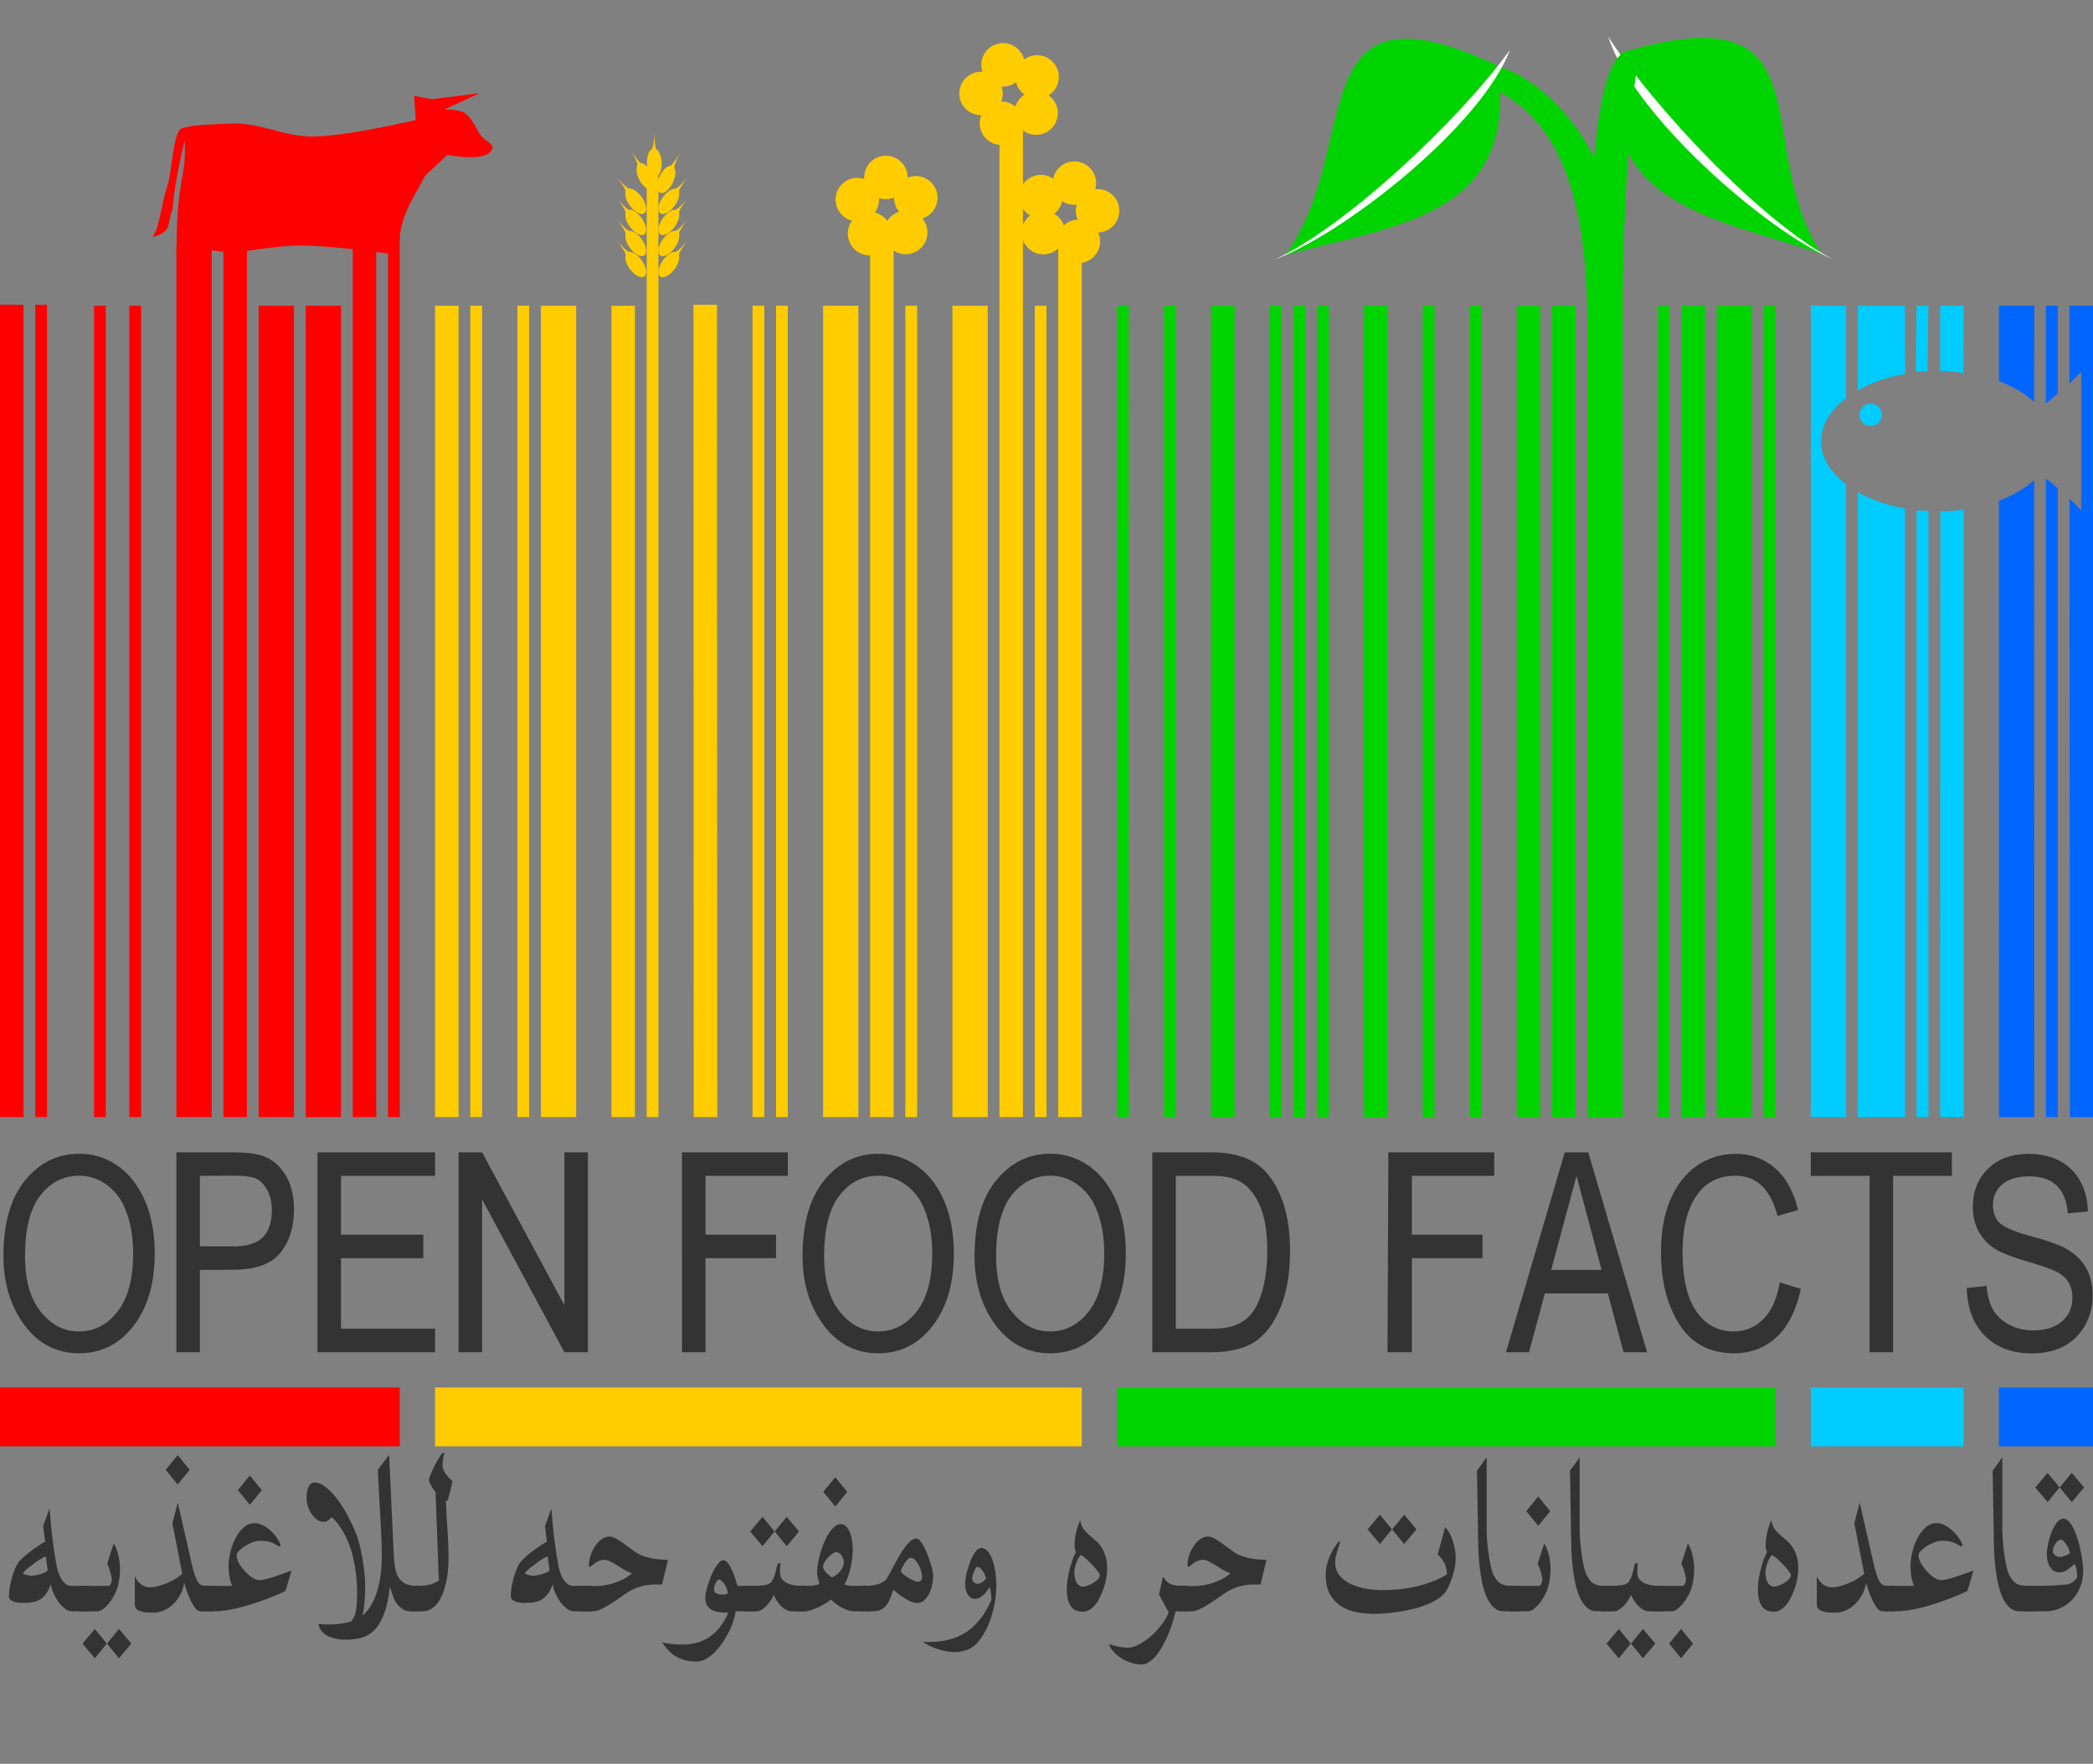 <svg xmlns="http://www.w3.org/2000/svg" width="178" height="150"><rect width="100%" height="100%" fill="#808080" stroke="none"/><path d="M170 26v6.411c1.196.444 2.205 1.06 2.991 1.761l.026-8.172zm4 0v8.312l1-.839V26zm2 0v6.607l1-.979v11.77l-1-1.007.038 52.609H178V26zm-2 14.686V95h1V41.525zm-1 .14c-.786.702-1.796 1.313-3 1.76L170.008 95h3z" fill="#06f"/><path d="M154 26v69h3V41.19c-1.324-1.016-2.125-2.272-2.125-3.663 0-1.39.801-2.675 2.125-3.69V26zm4 0v7.194c1.126-.643 2.496-1.129 4.026-1.398L162 26zm5 0l-.08 5.628c.33-.036.666-.04 1.006-.056L164 26h-1zm2 0v5.544c.683.009 1.343.081 1.985.168L167 26zm-7 15.86V95h4V43.23c-1.587-.269-2.875-.728-4-1.37zm9 1.482c-.64.087-1.303.131-1.985.14L165 95h2zm-4 .056V95h1l.006-51.546c-.34-.017-.677-.02-1.006-.056z" fill="#0cf"/><path d="M150 26.012V95h1V26.012zm-4 0V95h3V26.012zm-3 0V95h2V26.012zm-2 0V95h1V26.012zM135 24v71h3V26zm-3 2v69h2V26zm-3 0v69h2V26zm-4 0v69h1V26zm-4 0v69h1V26zm-5 0v69h2V26zm-4 0v69h1V26zm-2 0v69h1V26zm-2 0v69h1V26zm-5 0v69h2V26zm-4 0v69h1V26zm-4.017.012L95 95h1l-.017-68.988z" fill="#00d400"/><path d="M90 21v74h2V21zm-2 5v69h1V26zm-3-16v85h2V10zm-4 16v69h3V26zm-4 0v69h1V26zm-3-6v75h2V20zm-4 6v69h3V26zm-4 0v69h1V26zm-2 0v69h1V26zm-5.026-.083L59 95h2l-.027-69.083zM55 15v80h1V15zm-3 11v69h2V26zm-6 0v69h3V26zm-2 0v69h1V26zm-4 0v69h1V26zm-3 0v69h2V26z" fill="#fc0"/><path d="M33 20v75h1V20zm-3-1v76h2V19zm-4 7v69h3V26zm-4 0v69h3V26zm-3-6v75h2V20zm-4 1v74h3V21zm-4 5v69h1V26zm-3 0v69h1V26zm-5.001-.083V95h1V25.917zm-2.999 0V95h2V25.917z" fill="red"/><path d="M12.96 20.168c.63-.816.72-2.676 1.282-4.359.405-1.213.463-4.597 1.208-4.882.969-.371 3.17-.358 4.224-.417 2.3-.128 4.52 1.099 6.823 1.101 2.99.004 8.861-1.41 8.861-1.41l-.14-2.04 1.505.279 4.077-.517-3.008 1.386s1.202-.02 1.688.277c.705.432.96 1.347 1.469 2 .292.373 1.082.654.908 1.095-.47 1.19-3.809.486-3.809.486L36.13 14.97c-.833 1.78-2.262 3.262-2.254 6.722 0 0-6.007-.923-8.991-.796-1.764.074-4.97.618-4.97.618-1.608-.137-3.296-.53-4.904-.25.01-6.235.866-6.128.698-9.294-.439 1.68-.97 4.516-1.026 5.772-.535 1.526-.012 1.9-1.723 2.426z" fill="red"/><g transform="rotate(-37.635 30.68 -53.687) scale(.019)" fill="#fc0"><ellipse ry="32.857" rx="65.714" cy="762.362" cx="567.143" transform="rotate(-54.359 554.927 858.045)"/><path d="M494.286 741.648s14.409-2.316 20.714-5.714c22.088-11.904 53.571-52.858 53.571-52.858s-33.141 43.14-40 65c-2.071 6.604-1.428 20.715-1.428 20.715z"/></g><g fill="#fc0"><g transform="translate(47.682 5.652) scale(.019)"><ellipse ry="32.857" rx="65.714" cy="762.362" cx="567.143" transform="rotate(-54.359 554.927 858.045)"/><path d="M494.286 741.648s14.409-2.316 20.714-5.714c22.088-11.904 53.571-52.858 53.571-52.858s-33.141 43.14-40 65c-2.071 6.604-1.428 20.715-1.428 20.715z"/></g><g transform="translate(47.682 7.444) scale(.019)"><ellipse ry="32.857" rx="65.714" cy="762.362" cx="567.143" transform="rotate(-54.359 554.927 858.045)"/><path d="M494.286 741.648s14.409-2.316 20.714-5.714c22.088-11.904 53.571-52.858 53.571-52.858s-33.141 43.14-40 65c-2.071 6.604-1.428 20.715-1.428 20.715z"/></g><g transform="translate(47.682 3.86) scale(.019)"><ellipse ry="32.857" rx="65.714" cy="762.362" cx="567.143" transform="rotate(-54.359 554.927 858.045)"/><path d="M494.286 741.648s14.409-2.316 20.714-5.714c22.088-11.904 53.571-52.858 53.571-52.858s-33.141 43.14-40 65c-2.071 6.604-1.428 20.715-1.428 20.715z"/></g><g transform="translate(47.682 2.068) scale(.019)"><ellipse ry="32.857" rx="65.714" cy="762.362" cx="567.143" transform="rotate(-54.359 554.927 858.045)"/><path d="M494.286 741.648s14.409-2.316 20.714-5.714c22.088-11.904 53.571-52.858 53.571-52.858s-33.141 43.14-40 65c-2.071 6.604-1.428 20.715-1.428 20.715z"/></g><g transform="rotate(-10.644 34.013 -239.594) scale(.019)"><ellipse ry="32.857" rx="65.714" cy="762.362" cx="567.143" transform="rotate(-54.359 554.927 858.045)"/><path d="M494.286 741.648s14.409-2.316 20.714-5.714c22.088-11.904 53.571-52.858 53.571-52.858s-33.141 43.14-40 65c-2.071 6.604-1.428 20.715-1.428 20.715z"/></g><g transform="matrix(-.019 0 0 .019 63.268 5.652)"><ellipse ry="32.857" rx="65.714" cy="762.362" cx="567.143" transform="rotate(-54.359 554.927 858.045)"/><path d="M494.286 741.648s14.409-2.316 20.714-5.714c22.088-11.904 53.571-52.858 53.571-52.858s-33.141 43.14-40 65c-2.071 6.604-1.428 20.715-1.428 20.715z"/></g><g transform="matrix(-.019 0 0 .019 63.268 7.444)"><ellipse ry="32.857" rx="65.714" cy="762.362" cx="567.143" transform="rotate(-54.359 554.927 858.045)"/><path d="M494.286 741.648s14.409-2.316 20.714-5.714c22.088-11.904 53.571-52.858 53.571-52.858s-33.141 43.14-40 65c-2.071 6.604-1.428 20.715-1.428 20.715z"/></g><g transform="matrix(-.019 0 0 .019 63.268 3.86)"><ellipse ry="32.857" rx="65.714" cy="762.362" cx="567.143" transform="rotate(-54.359 554.927 858.045)"/><path d="M494.286 741.648s14.409-2.316 20.714-5.714c22.088-11.904 53.571-52.858 53.571-52.858s-33.141 43.14-40 65c-2.071 6.604-1.428 20.715-1.428 20.715z"/></g><g transform="matrix(-.019 0 0 .019 63.268 2.068)"><ellipse ry="32.857" rx="65.714" cy="762.362" cx="567.143" transform="rotate(-54.359 554.927 858.045)"/><path d="M494.286 741.648s14.409-2.316 20.714-5.714c22.088-11.904 53.571-52.858 53.571-52.858s-33.141 43.14-40 65c-2.071 6.604-1.428 20.715-1.428 20.715z"/></g><g transform="matrix(-.018 -.003 -.003 .018 65.983 2.178)"><ellipse ry="32.857" rx="65.714" cy="762.362" cx="567.143" transform="rotate(-54.359 554.927 858.045)"/><path d="M494.286 741.648s14.409-2.316 20.714-5.714c22.088-11.904 53.571-52.858 53.571-52.858s-33.141 43.14-40 65c-2.071 6.604-1.428 20.715-1.428 20.715z"/></g></g><g transform="rotate(-48.948 -310.85 675.412) scale(.739)" fill="#fc0"><circle r="2.5" cy="732.362" cx="608" transform="translate(1.5 9.75)"/><circle r="2.5" cy="732.362" cx="608" transform="rotate(-72 612.96 733.705)"/><circle r="2.5" cy="732.362" cx="608" transform="rotate(-144 607.834 734.494)"/><circle r="2.5" cy="732.362" cx="608" transform="rotate(144 604.666 734.98)"/><circle r="2.5" cy="732.362" cx="608" transform="rotate(72 599.54 735.77)"/></g><g transform="matrix(-.649 -.354 .354 -.649 218.165 702.908)" fill="#fc0"><circle r="2.5" cy="732.362" cx="608" transform="translate(1.5 9.75)"/><circle r="2.5" cy="732.362" cx="608" transform="rotate(-72 612.96 733.705)"/><circle r="2.5" cy="732.362" cx="608" transform="rotate(-144 607.834 734.494)"/><circle r="2.5" cy="732.362" cx="608" transform="rotate(144 604.666 734.98)"/><circle r="2.5" cy="732.362" cx="608" transform="rotate(72 599.54 735.77)"/></g><g transform="matrix(.315 -.669 .669 .315 -610.582 190.809)" fill="#fc0"><circle r="2.5" cy="732.362" cx="608" transform="translate(1.5 9.75)"/><circle r="2.5" cy="732.362" cx="608" transform="rotate(-72 612.96 733.705)"/><circle r="2.5" cy="732.362" cx="608" transform="rotate(-144 607.834 734.494)"/><circle r="2.5" cy="732.362" cx="608" transform="rotate(144 604.666 734.98)"/><circle r="2.5" cy="732.362" cx="608" transform="rotate(72 599.54 735.77)"/></g><path d="M122.447 6.337c9.189.95 12.63 8.43 12.553 21.663l2.964-1.399c0-1.462-.026-1.249-.026-2.71 0-10.868-6.404-17.276-10.911-18.344z" fill="#00d400"/><path d="M109.295 21.713c8.936-2.556 20.004-3.048 18.061-16.131-17.114-8.055-11.346 7.067-18.06 16.13z" fill="#00d400"/><path d="M128.43 4.225c-4.446 6.14-14.13 15.176-20.084 17.87 5.978-2.223 17.58-11.33 20.084-17.87z" fill="#fff"/><path d="M154.928 21.605c-8.784-3.034-19.81-4.123-17.165-17.082 18.215-5.51 10.95 7.669 17.165 17.082z" fill="#00d400"/><path d="M136.764 3.11c4.109 6.371 13.292 15.916 19.091 18.927-5.848-2.542-16.943-12.26-19.09-18.927z" fill="#fff"/><path d="M137.878 4.604C135.885 6.169 135.077 14.768 135 28l2.964-1.399c0-1.462.036 1.86.036.399 0-10.867.859-19.322 1.215-21.118z" fill="#00d400"/><circle r=".949" cy="35.276" cx="159.092" fill="#0cf"/><path d="M170 118v5h8v-5h-8z" fill="#06f"/><path d="M154 118v5h13v-5h-13z" fill="#0cf"/><path d="M95 118v5h56v-5H95z" fill="#00d400"/><path d="M37 118v5h55v-5H37z" fill="#fc0"/><path d="M0 118v5h34v-5H0z" fill="red"/><g style="line-height:125%;-inkscape-font-specification:'Arial Narrow'" font-weight="400" font-size="22.903" font-family="Arial Narrow" letter-spacing="0" word-spacing="0" fill="#333"><path d="M.295 106.822c0-2.796.615-4.945 1.846-6.447 1.23-1.502 2.762-2.253 4.596-2.253 1.185 0 2.266.335 3.243 1.006.976.671 1.75 1.646 2.32 2.924.57 1.279.856 2.802.856 4.569 0 2.43-.552 4.41-1.655 5.938-1.216 1.685-2.807 2.527-4.775 2.527-1.984 0-3.579-.865-4.787-2.594-1.096-1.566-1.644-3.456-1.644-5.67zm1.834.033c0 2.02.446 3.588 1.337 4.703.89 1.114 1.973 1.672 3.248 1.672 1.305 0 2.4-.563 3.283-1.689.883-1.126 1.325-2.78 1.325-4.965 0-1.41-.228-2.67-.682-3.78-.35-.85-.878-1.53-1.583-2.04a3.842 3.842 0 0 0-2.31-.767c-1.341 0-2.446.56-3.315 1.678-.868 1.118-1.303 2.847-1.303 5.188zM15 115V98h4.675c1.224 0 2.127.107 2.708.321.796.291 1.431.83 1.905 1.619.475.788.712 1.755.712 2.903 0 1.515-.386 2.75-1.16 3.707-.772.956-2.107 1.424-4.004 1.435L17 108v7zm2-9h2.87c1.125-.001 1.947-.255 2.467-.764s.78-1.276.78-2.301c0-.666-.127-1.236-.384-1.71-.256-.474-.566-.8-.93-.976-.363-.176-1.019-.264-1.967-.264L17 100zm10 9V98h10v2h-8v5h7v2h-7v6h8v2zm12 0V98h2l7 13V98h2v17h-2l-7-13v13zm19 0V98h9v2h-7v5h6v2h-6v8zm10.256-8.178c0-2.796.615-4.945 1.845-6.447 1.23-1.502 2.762-2.253 4.596-2.253 1.186 0 2.267.335 3.243 1.006.977.671 1.75 1.646 2.32 2.924.571 1.279.856 2.802.856 4.569 0 2.43-.551 4.41-1.655 5.938-1.215 1.685-2.807 2.527-4.775 2.527-1.983 0-3.578-.865-4.786-2.594-1.096-1.566-1.644-3.456-1.644-5.67zm1.834.033c0 2.02.445 3.588 1.336 4.703.891 1.114 1.974 1.672 3.249 1.672 1.305 0 2.399-.563 3.282-1.689.884-1.126 1.325-2.78 1.325-4.965 0-1.41-.227-2.67-.682-3.78-.35-.85-.878-1.53-1.582-2.04-.705-.512-1.474-.767-2.31-.767-1.341 0-2.447.56-3.315 1.677-.869 1.119-1.303 2.848-1.303 5.19zm12.793-.033c0-2.796.615-4.945 1.846-6.447 1.23-1.502 2.762-2.253 4.596-2.253 1.185 0 2.266.335 3.243 1.006.976.671 1.75 1.646 2.32 2.924.57 1.279.856 2.802.856 4.569 0 2.43-.552 4.41-1.655 5.938-1.216 1.685-2.807 2.527-4.775 2.527-1.984 0-3.579-.865-4.787-2.594-1.096-1.566-1.644-3.456-1.644-5.67zm1.834.033c0 2.02.446 3.588 1.337 4.703.89 1.114 1.973 1.672 3.248 1.672 1.305 0 2.4-.563 3.283-1.689.883-1.126 1.325-2.78 1.325-4.965 0-1.41-.228-2.67-.682-3.78-.35-.85-.878-1.53-1.583-2.04a3.842 3.842 0 0 0-2.31-.767c-1.341 0-2.446.56-3.315 1.677-.868 1.119-1.303 2.848-1.303 5.19zM98 115V98h5c1.213 0 2.005.174 2.635.383.827.27 1.543.72 2.15 1.437.606.718 1.079 1.623 1.417 2.715.339 1.093.508 2.388.508 3.885 0 1.922-.287 3.553-.862 4.892-.575 1.34-1.313 2.289-2.215 2.849-.902.56-2.176.839-3.633.839zm2-2h3c1.22 0 2.017-.198 2.647-.588.63-.39 1.114-1.017 1.453-1.881.448-1.15.673-2.528.673-4.134 0-1.721-.238-3.074-.715-4.058-.476-.985-1.088-1.643-1.836-1.975-.504-.224-1.127-.364-2.222-.364h-3zm18 2l.076-17h9v2h-7v5h6v2h-6v8zm10.076 0l5-17h2l5 17h-2l-4-15-4.04 15zm23.285-5.942l1.79.548c-.396 1.842-1.087 3.216-2.075 4.121-.988.906-2.19 1.36-3.606 1.36-1.245 0-2.31-.305-3.193-.912-.884-.608-1.607-1.583-2.17-2.925-.562-1.342-.844-2.926-.844-4.752 0-1.805.282-3.331.844-4.58.563-1.249 1.326-2.192 2.287-2.83a5.703 5.703 0 0 1 3.221-.955c1.297 0 2.412.404 3.344 1.213.932.809 1.584 1.996 1.957 3.562l-1.745.503c-.596-2.281-1.793-3.422-3.59-3.422-.894 0-1.67.23-2.326.688-.656.458-1.18 1.172-1.57 2.141-.392.97-.588 2.196-.588 3.68 0 2.244.395 3.927 1.186 5.049.79 1.122 1.841 1.683 3.153 1.683.97 0 1.806-.345 2.51-1.035.705-.69 1.177-1.735 1.415-3.137zM159 115v-15l-5 .006V98h12v2h-5v15zm8.268-5.46l1.678-.18c.09.903.292 1.605.61 2.108.316.504.769.908 1.358 1.214.589.305 1.252.458 1.99.458 1.06 0 1.881-.259 2.466-.777.586-.518.878-1.19.878-2.018 0-.485-.106-.908-.319-1.27-.212-.361-.533-.658-.961-.889-.429-.23-1.355-.555-2.78-.973-1.267-.372-2.169-.749-2.706-1.13a3.944 3.944 0 0 1-1.252-1.447c-.298-.586-.447-1.247-.447-1.985 0-1.327.428-2.412 1.286-3.255.857-.842 2.013-1.263 3.466-1.263 1 0 1.874.197 2.623.592.75.396 1.33.962 1.744 1.7.414.738.636 1.607.666 2.606l-1.711.156c-.09-1.066-.408-1.856-.956-2.37-.548-.515-1.318-.772-2.31-.772-1.006 0-1.774.226-2.303.677-.53.45-.794 1.034-.794 1.75 0 .663.194 1.178.581 1.543.388.365 1.26.734 2.617 1.107 1.327.365 2.259.682 2.796.95.82.418 1.439.968 1.856 1.65.418.682.626 1.497.626 2.444a5.09 5.09 0 0 1-.66 2.566 4.434 4.434 0 0 1-1.794 1.761c-.757.403-1.668.604-2.735.604-1.662 0-2.987-.5-3.975-1.498-.988-1-1.5-2.352-1.538-4.06z"/><path d="M137.076 108v2h-6v-2z"/></g><g style="line-height:125%;-inkscape-font-specification:'Arial Narrow'" font-weight="400" font-size="22.192" font-family="Lateef" letter-spacing="0" word-spacing="0" fill="#333"><path d="M172.306 137.032q-.245 0-.362-.323-.118-.336-.118-.756t.118-.744q.117-.336.362-.336h.93q.411 0 .793-.012.382-.011.763-.035.382-.025.842-.06.421-.036.646-.228.235-.192.372-.36.01-.348-.049-.66-.058-.312-.166-.516-.274.264-.607.492-.323.228-.666.228-.274 0-.48-.12-.205-.132-.342-.348-.137-.216-.206-.492-.058-.287-.058-.6 0-.203.039-.503.049-.3.127-.636.088-.336.216-.672.127-.335.283-.6.157-.263.343-.431.186-.168.401-.168.255 0 .48.264.235.252.421.66.186.395.333.9.147.503.245.995.097.48.146.9.06.42.06.671 0 .804-.275 1.451-.264.648-.715 1.104-.45.456-1.027.696-.578.24-1.195.24h-1.654zm2.956-6.093q-.107 0-.235.096-.117.096-.215.24-.098.132-.167.3-.058.156-.058.3t.058.252q.069.108.167.168.098.06.215.096.118.024.216.024.049 0 .156-.024.108-.036.225-.084.128-.048.245-.108.118-.072.186-.132-.03-.144-.117-.336-.079-.192-.196-.36-.108-.18-.235-.3-.127-.132-.245-.132zm.93-3.19l-1.018-1.248 1.018-1.247 1.048 1.247-1.048 1.248zm-2.056 0l-1.047-1.248 1.047-1.247 1.019 1.247-1.019 1.248z" style="-inkscape-font-specification:Lateef"/><path d="M171.748 137.032q-.49 0-.852-.323-.352-.336-.597-.864-.235-.54-.382-1.2-.137-.671-.215-1.33-.078-.673-.108-1.272-.02-.6-.03-1.008l-.097-5.961.822-1.14v6.166q0 .335.04.887.039.54.117 1.104.078.563.186 1.08.108.503.254.79.284.565.646.745.363.167.793.167h.607q.137 0 .235.096.108.084.176.24.079.144.108.336.04.192.04.408 0 .216-.04.408-.03.192-.108.348-.068.144-.176.24-.098.084-.235.084h-1.184zm-8.967-2.159q-.157-.383-.235-.815-.068-.432-.068-.852 0-.552.146-1.187.157-.648.44-1.2.285-.552.696-.911.411-.372.94-.372.333 0 .665.168.333.156.627.42.303.251.538.587.245.336.382.696l-.108.12q-.235-.132-.42-.228-.187-.096-.373-.156t-.4-.084q-.206-.024-.49-.024-.265 0-.607.132-.333.12-.637.312-.303.192-.509.408-.205.204-.205.384 0 .287.196.66.205.36.499.683.294.324.626.552.343.216.617.216.235 0 .597-.096t.754-.228q.392-.132.764-.264.372-.144.616-.228l-.509 1.74q-.323.155-.773.347-.45.192-.98.384-.518.192-1.086.372-.567.18-1.135.324-.558.132-1.087.216-.528.084-.969.084h-.93q-.225 0-.333-.324-.117-.336-.117-.756t.117-.744q.108-.336.333-.336h2.418z" style="-inkscape-font-specification:Lateef"/><path d="M158.699 134.622q-.088.551-.343 1.02-.254.467-.616.803-.353.336-.793.527-.431.18-.872.18-.146 0-.41-.012-.255 0-.52-.071-.254-.06-.45-.192-.186-.144-.186-.408v-2.411q.186.42.529.684.342.251.734.251.323 0 .695-.096.372-.096.744-.251.382-.156.724-.36.343-.216.607-.444l-.842-4.306.46-1.74 1.205 5.278q.342 1.524.792 1.728.157.071.363.071h.509q.264 0 .391.336.137.324.137.744t-.137.756q-.127.323-.391.323h-.94q-.235 0-.46-.287-.215-.288-.401-.684-.186-.396-.324-.804-.137-.408-.205-.635zm-8.057-5.338q.06.42.255.708.196.275.45.503.255.228.529.456.284.228.519.552.235.324.381.78.157.455.157 1.151 0 .324-.068.72-.06.396-.186.803-.128.396-.314.78-.176.384-.401.684-.225.288-.51.468-.273.18-.586.18-.725 0-1.048-.504-.323-.504-.323-1.344 0-.384.059-.815.058-.432.166-.864.108-.432.245-.84.147-.407.323-.731-.088-.096-.108-.276-.02-.18-.02-.348 0-.24.04-.516.039-.276.098-.552.068-.275.156-.527.088-.264.186-.468zm.265 5.65q.127 0 .362-.085.235-.084.46-.216.235-.131.401-.311.177-.18.177-.372 0-.108-.196-.348-.186-.252-.45-.528-.255-.276-.53-.516-.273-.24-.45-.311-.117.12-.215.323-.098.192-.176.408-.069.204-.108.396-.039.192-.039.324 0 .228.04.456.038.228.127.396.088.167.235.275.146.108.362.108zm-7.783-.061q.05 0 .098-.06.05-.072.088-.155.04-.096.059-.192.02-.096.02-.156 0-.084-.05-.276-.038-.204-.107-.42-.059-.216-.127-.384-.069-.18-.118-.228l.558-1.739q.284.456.411 1.056.128.587.128 1.175 0 .444-.079.888-.068.443-.215.851-.088.252-.274.564-.176.312-.401.588-.226.276-.48.468-.255.18-.49.18h-1.478q-.117 0-.205-.097-.098-.095-.157-.251t-.088-.348q-.03-.204-.03-.42 0-.42.118-.732t.362-.312h2.457zm-.156 6.154l-1.018-1.248 1.018-1.247 1.018 1.247-1.018 1.248z" style="-inkscape-font-specification:Lateef"/><path d="M136.32 137.032q-.224 0-.342-.323-.117-.336-.117-.756t.117-.744q.118-.336.343-.336h.519q.274 0 .519-.012.254-.011.47-.035.225-.036.371-.085.226-.071.353-.275.137-.216.225-.468.088-.264.147-.528.059-.276.127-.468.01-.036.049-.048.04-.024.078-.024.05 0 .079.036.029.024.02.084-.02.192-.03.384-.01.192-.01.252 0 .42.216.66.225.24.548.36.323.107.685.143.372.025.656.025.245 0 .362.335.127.324.127.744t-.127.756q-.117.324-.362.324h-1.126q-.206 0-.42-.108-.216-.108-.422-.3-.196-.192-.372-.444-.166-.252-.284-.552-.088.216-.254.468-.157.24-.362.456-.196.204-.421.348-.216.132-.431.132h-.93zm3.408 3.995l-1.019-1.248 1.019-1.247 1.047 1.247-1.047 1.248zm-2.056 0l-1.048-1.248 1.048-1.247 1.018 1.247-1.018 1.248z" style="-inkscape-font-specification:Lateef"/><path d="M135.802 137.032q-.49 0-.852-.323-.352-.336-.597-.864-.235-.54-.382-1.2-.137-.671-.215-1.33-.078-.673-.108-1.272-.02-.6-.029-1.008l-.098-5.961.822-1.14v6.166q0 .335.04.887.039.54.117 1.104.078.563.186 1.08.108.503.255.79.284.565.646.745.362.167.793.167h.607q.137 0 .235.096.107.084.176.24.078.144.107.336.04.192.04.408 0 .216-.04.408-.029.192-.107.348-.069.144-.176.24-.098.084-.235.084h-1.185zm-4.895-2.159q.05 0 .098-.06.05-.072.088-.155.04-.096.06-.192.019-.096.019-.156 0-.084-.05-.276-.038-.204-.107-.42-.059-.216-.127-.384-.069-.18-.118-.228l.558-1.739q.284.456.411 1.056.128.587.128 1.175 0 .444-.079.888-.068.443-.215.851-.088.252-.274.564-.176.312-.401.588-.226.276-.48.468-.255.18-.49.18h-1.478q-.117 0-.205-.097-.098-.095-.157-.251t-.088-.348q-.03-.204-.03-.42 0-.42.118-.732t.362-.312h2.457zm-.088-5.11l-1.018-1.247 1.018-1.247 1.018 1.247-1.018 1.248z" style="-inkscape-font-specification:Lateef"/><path d="M127.892 137.032q-.49 0-.851-.323-.353-.336-.597-.864-.235-.54-.382-1.2-.137-.671-.216-1.33-.078-.673-.107-1.272-.02-.6-.03-1.008l-.097-5.961.822-1.14v6.166q0 .335.039.887.039.54.117 1.104.079.563.186 1.08.108.503.255.79.284.565.646.745.362.167.793.167h.607q.137 0 .235.096.107.084.176.24.078.144.108.336.039.192.039.408 0 .216-.04.408-.029.192-.107.348-.069.144-.176.24-.098.084-.235.084h-1.185zm-13.92-5.865q-.039.12-.107.312-.069.192-.138.432-.068.228-.127.48-.049.251-.049.491 0 .492.206.864.215.36.558.624.342.252.763.431.431.168.872.264.44.096.841.132.402.036.695.036.686 0 1.4-.06.725-.072 1.44-.228.724-.156 1.409-.407.695-.264 1.322-.648-.01-.576-.245-.996-.225-.42-.539-.695l.627-2.315q.127.096.284.347.156.252.293.6.137.348.226.768.097.42.097.863 0 .72-.205 1.392-.196.672-.5 1.283-.195.384-.606.696-.402.3-.94.54-.538.24-1.165.408-.617.155-1.253.263-.626.108-1.224.156-.587.048-1.067.048-.675 0-1.4-.132-.724-.12-1.321-.48t-.989-1.007q-.381-.66-.381-1.715 0-.396.088-.792.097-.396.244-.743.157-.36.343-.672.196-.312.401-.552.059-.06.118-.06.03 0 .03.072zm5.443.144l-1.018-1.247 1.018-1.248 1.047 1.248-1.047 1.247zm-2.056 0l-1.047-1.247 1.047-1.248 1.018 1.248-1.018 1.247zm-17.062 5.721q-.216 0-.314-.323-.107-.336-.107-.756t.107-.744q.098-.336.314-.336.333 0 .607.012h.528q.372 0 .783-.048.412-.06.823-.18.42-.131.832-.335.41-.204.773-.516-.362-.144-.695-.336-.323-.204-.617-.384-.293-.18-.548-.3-.254-.132-.49-.132-.244 0-.45.096-.205.096-.362.204-.147.108-.254.204-.108.096-.157.096-.059 0-.069-.036-.01-.036-.01-.096 0-.408.138-.84.147-.431.382-.791.244-.36.558-.588.323-.228.665-.228.294 0 .656.228.362.216.744.504.392.288.773.564.392.264.735.372.509.168 1.018.24.518.071 1.047.071l-.5 2.1h-.577q-.333-.012-.744.06-.41.06-.88.24-.46.167-.97.527-.333.228-.705.492-.372.252-.734.468-.362.216-.695.36-.333.132-.597.132h-1.008z" style="-inkscape-font-specification:Lateef"/><path d="M98.907 134.082q.176.264.342.432.176.156.392.24.225.071.519.095.303.024.734.024.303 0 .45.336.157.324.157.744t-.157.756q-.147.324-.45.324h-.92q-.069.36-.216.84-.137.479-.342.97-.206.504-.46.984-.255.492-.558.876-.294.384-.627.612-.333.24-.685.24-.47 0-.93-.156-.46-.156-.842-.408-.382-.252-.646-.564-.264-.3-.352-.6.391.132.812.216.421.084.832.084.421 0 .95-.3.528-.288 1.028-.731.499-.444.89-.984.402-.528.558-1.007l-.822-1.5.343-1.523zm-7.039-4.798q.059.42.255.708.196.275.45.503.255.228.529.456.284.228.518.552.235.324.382.78.157.455.157 1.151 0 .324-.069.72-.058.396-.186.803-.127.396-.313.78-.176.384-.401.684-.225.288-.51.468-.273.18-.587.18-.724 0-1.047-.504-.323-.504-.323-1.344 0-.384.059-.815.058-.432.166-.864.108-.432.245-.84.147-.407.323-.731-.088-.096-.108-.276-.02-.18-.02-.348 0-.24.04-.516.039-.276.097-.552.069-.275.157-.527.088-.264.186-.468zm.265 5.65q.127 0 .362-.085.235-.084.46-.216.235-.131.401-.311.176-.18.176-.372 0-.108-.195-.348-.186-.252-.45-.528-.255-.276-.53-.516-.273-.24-.45-.311-.117.12-.215.323-.098.192-.176.408-.069.204-.108.396-.039.192-.039.324 0 .228.04.456.038.228.126.396.088.167.235.275.147.108.363.108zm-13.637 4.677q.167.024.333.024h.304q.851 0 1.615-.204.763-.191 1.42-.623.655-.432 1.193-1.116.539-.671.95-1.62 0-.095-.01-.227 0-.144-.02-.3-.01-.156-.048-.312-.03-.156-.088-.264-.089.18-.226.36-.127.18-.293.324-.157.144-.343.24-.176.084-.352.084-.216 0-.382-.108-.157-.12-.264-.3-.108-.192-.157-.42-.049-.24-.049-.48 0-.18.049-.467.049-.3.137-.636.098-.336.215-.672.128-.348.275-.623.156-.276.323-.444.176-.18.352-.18.254 0 .45.168.206.168.343.444.147.263.245.6.098.335.156.683.059.348.079.672.029.312.029.54 0 .683-.108 1.403-.107.708-.333 1.38-.215.683-.548 1.27-.333.6-.773 1.056-.382.36-.852.492-.47.144-.94.144-.303 0-.665-.06-.362-.06-.725-.18-.362-.108-.695-.276-.342-.156-.597-.372zm4.61-6.357q-.068 0-.146.132-.068.12-.137.288-.059.168-.108.336-.039.168-.039.24 0 .144.137.3.147.144.372.144.137 0 .343-.132.215-.132.323-.336-.04-.18-.118-.348-.078-.18-.176-.312-.098-.144-.215-.228-.118-.084-.235-.084zm-9.788 3.778q-.255 0-.382-.323-.127-.336-.127-.756t.127-.744q.127-.336.382-.336.264 0 .568-.012.313-.024.597-.084.293-.071.538-.191.245-.12.372-.312.235-.36.529-.936.293-.588.626-1.14.333-.551.685-.947.353-.408.705-.408.147 0 .304.192.166.18.323.48.166.3.303.66.147.36.255.72.117.347.176.647.068.288.068.444 0 .312-.078.72-.068.395-.235.755-.166.36-.43.612-.255.252-.627.252-.225 0-.5-.108-.273-.12-.547-.288-.275-.168-.53-.36-.254-.204-.44-.384-.127.408-.274.756-.137.336-.333.576-.195.24-.47.384-.274.131-.655.131h-.93zm5.1-2.902q0-.216-.078-.492-.069-.288-.206-.54-.127-.252-.303-.432-.167-.18-.372-.18-.128 0-.265.132-.127.12-.244.3-.108.18-.206.384-.088.192-.137.336.078.132.274.288.196.156.42.288.236.132.441.228.216.084.323.084.147 0 .245-.096.108-.096.108-.3z" style="-inkscape-font-specification:Lateef"/><path d="M72.623 137.032q-.235 0-.49-.084-.254-.084-.519-.215-.254-.144-.499-.324-.245-.18-.46-.384-.215.204-.529.384-.313.18-.626.324-.304.131-.568.215-.264.084-.401.084h-.774q-.244 0-.362-.323-.117-.336-.117-.756t.117-.744q.118-.336.362-.336h.882q.166 0 .342-.012l.362-.047q.186-.036.333-.096-.03-.252-.108-.48-.078-.228-.078-.516 0-.3.069-.72.068-.42.195-.875.138-.456.314-.9.186-.456.41-.803.226-.36.48-.576.255-.228.539-.228.313 0 .509.24.196.228.313.564.118.335.157.707.049.372.049.648 0 .36-.05.756-.048.395-.136.791-.088.396-.225.768-.128.36-.294.648.225.096.49.12.264.011.548.011h1.008q.284 0 .411.336.137.324.137.744t-.137.756q-.127.324-.411.324h-1.243zm-.862-4.198q0-.144-.058-.288-.05-.155-.138-.275-.088-.12-.205-.192-.108-.084-.225-.084-.147 0-.343.132-.196.132-.372.335-.176.192-.303.408-.118.216-.118.384 0 .12.088.264.088.132.206.264.127.12.254.216l.206.156q.166-.072.343-.192.176-.132.323-.3.146-.168.244-.372.098-.216.098-.456zm-.724-4.714l-1.018-1.247 1.018-1.247 1.018 1.247-1.018 1.247z" style="-inkscape-font-specification:Lateef"/><path d="M63.411 137.032q-.225 0-.343-.323-.117-.336-.117-.756t.117-.744q.118-.336.343-.336h.519q.274 0 .519-.012.254-.011.47-.035.225-.036.372-.085.225-.071.352-.275.137-.216.225-.468.088-.264.147-.528.059-.276.127-.468.01-.036.05-.048.038-.024.078-.024.048 0 .078.036.03.024.02.084-.02.192-.03.384-.01.192-.01.252 0 .42.216.66.225.24.548.36.323.107.685.143.372.025.656.025.245 0 .362.335.127.324.127.744t-.127.756q-.117.324-.362.324h-1.126q-.205 0-.42-.108-.216-.108-.422-.3-.195-.192-.372-.444-.166-.252-.284-.552-.088.216-.254.468-.157.24-.362.456-.196.204-.421.348-.216.132-.43.132h-.93zm3.495-5.541l-1.018-1.247 1.018-1.248 1.047 1.248-1.047 1.247zm-2.056 0l-1.047-1.247 1.047-1.248 1.018 1.248-1.018 1.247z" style="-inkscape-font-specification:Lateef"/><path d="M56.334 139.683q.841.18 1.703.18 1.312 0 2.28-.636.98-.635 1.626-2.075h-.196q-.274 0-.587-.048-.314-.035-.578-.167-.254-.132-.43-.384-.167-.252-.167-.672 0-.18.059-.48.068-.312.176-.66.117-.36.264-.72.157-.371.323-.659.176-.3.353-.48.186-.192.362-.192.215 0 .401.264.196.264.353.624.156.348.264.72.117.36.166.575h1.45q.254 0 .371.336.127.324.127.744t-.127.756q-.117.324-.372.324H62.55q0 .143-.04.3-.029.167-.078.335t-.107.312q-.05.156-.098.276-.206.504-.52 1.032-.312.54-.704.983-.382.456-.842.744-.46.288-.96.288-.89 0-1.605-.372-.714-.36-1.262-1.248zm4.806-5.35q-.078 0-.157.097-.078.096-.137.228-.058.131-.098.275-.029.132-.029.228 0 .144.069.24.078.084.186.132.117.048.235.06.127.012.215.012h.127q.078 0 .147-.012.078-.012.127-.036.059-.036.059-.096 0-.144-.069-.336-.068-.192-.176-.36-.107-.18-.244-.3-.128-.131-.255-.131zm-11.747 2.699q-.215 0-.313-.323-.108-.336-.108-.756t.108-.744q.098-.336.313-.336.333 0 .607.012h.529q.372 0 .783-.048.41-.06.822-.18.42-.131.832-.335.411-.204.773-.516-.362-.144-.695-.336-.323-.204-.616-.384-.294-.18-.549-.3-.254-.132-.489-.132-.245 0-.45.096-.206.096-.363.204-.146.108-.254.204-.108.096-.157.096-.058 0-.068-.036-.01-.036-.01-.096 0-.408.137-.84.147-.431.382-.791.245-.36.558-.588.323-.228.666-.228.293 0 .655.228.363.216.744.504.392.288.774.564.391.264.734.372.509.168 1.018.24.519.071 1.047.071l-.499 2.1h-.577q-.333-.012-.744.06-.412.06-.881.24-.46.167-.97.527-.332.228-.704.492-.372.252-.735.468-.362.216-.695.36-.332.132-.597.132h-1.008z" style="-inkscape-font-specification:Lateef"/><path d="M48.796 137.032q-.304 0-.607-.24-.304-.24-.558-.587-.245-.348-.421-.744-.166-.408-.196-.744-.176.492-.401.804-.225.312-.51.492-.273.168-.616.24-.333.06-.734.06H44.4q-.216-.012-.431-.06-.216-.06-.372-.18-.157-.12-.157-.348 0-.312.059-.696.068-.383.166-.767.108-.396.245-.744.147-.36.294-.588.078-.12.244-.288.167-.167.382-.347.216-.192.46-.372.245-.192.48-.348.235-.168.43-.288.197-.12.314-.156l-.166-1.355.548-1.476q.088 1.2.225 2.4.137 1.187.352 2.35.05.288.147.612.108.324.264.6.157.264.372.444.226.167.52.167h1.487q.108 0 .196.096.088.084.157.24.068.144.107.336.04.192.04.408 0 .216-.04.408-.039.192-.107.348-.069.144-.157.24-.088.084-.196.084h-1.468zm-2.222-4.653h-.02q-.059 0-.225.096-.157.084-.372.227-.206.132-.44.312-.235.168-.431.324-.186.156-.313.276-.128.12-.128.168 0 .048.098.096t.225.072q.128.024.245.048.117.012.157.012.068 0 .293-.036.225-.036.47-.108.245-.072.43-.168.187-.108.167-.228l-.156-1.091zm-11.591 4.653q-.225 0-.332-.323-.118-.336-.118-.756t.118-.744q.107-.336.332-.336.52 0 .852-.012.343-.024.587-.071.255-.048.45-.132.206-.096.451-.228l-.284-7.545q-.059-.072-.157-.204-.088-.132-.186-.288-.088-.156-.156-.3-.059-.144-.059-.24 0-.12.147-.467.147-.36.343-.756.205-.396.41-.72.206-.323.324-.371.058-.024.068.012.01.035 0 .071-.078.3-.107.552-.03.24-.03.48 0 .18.088.372.088.18.216.36.137.18.284.336.146.155.254.251-.03.096-.078.324l-.108.492q-.059.252-.127.504-.069.24-.127.372l-.118-.072q.049 1.235.137 2.53.088 1.296.088 2.531 0 .42-.049.912-.039.48-.147.972-.107.48-.274.935-.166.456-.42.804-.245.336-.578.552-.333.203-.764.203h-.93z" style="-inkscape-font-specification:Lateef"/><path d="M30.49 137.632q.5-.3.862-.803.372-.516.616-1.188.255-.684.372-1.5.128-.815.128-1.726 0-.9-.04-1.824-.039-.935-.098-1.87-.048-.948-.107-1.884-.05-.948-.088-1.847l.959-1.272.382 8.3q.03.732.117 1.272.088.528.314.888.225.348.616.528.402.167 1.038.167.303 0 .45.312.147.312.147.732 0 .216-.04.42-.038.192-.117.348-.068.156-.186.252-.107.095-.254.095h-.685q-.382 0-.705-.24-.323-.24-.519-.551-.059-.096-.137-.264-.069-.168-.137-.36-.069-.192-.127-.372-.06-.18-.098-.3-.157 1.428-.49 2.303-.333.888-.812 1.368-.48.492-1.097.66-.616.167-1.33.167-.48 0-.882-.084-.411-.084-.715-.252-.313-.167-.499-.42-.196-.251-.235-.575.45.048.94.036.48 0 .94-.06.45-.06.842-.18.391-.108.675-.276z" style="-inkscape-font-specification:Lateef"/><path d="M30.833 137.464q-.05.24-.147.396-.098.156-.215.252-.118.096-.235.132-.118.048-.206.06-.186.024-.186-.192 0-.204.225-.528.108-.156.167-.42.058-.263.088-.563.03-.3.039-.588.01-.3.01-.516 0-.995-.137-1.931-.128-.948-.392-1.787-.264-.84-.675-1.535-.402-.708-.95-1.224-.108.096-.186.168-.068.072-.147.132-.068.048-.166.072-.088.024-.235.024-.274 0-.529-.18-.254-.192-.45-.48t-.313-.636q-.118-.347-.118-.671 0-.216.02-.456.03-.24.098-.444.078-.204.215-.336.137-.132.352-.132.48 0 .97.408.499.396.959 1.02.47.611.871 1.367t.695 1.463q.157.372.304.936.146.564.254 1.188.108.623.176 1.259.069.636.069 1.163 0 .828-.069 1.5-.068.66-.156 1.08zm-11.091-2.591q-.157-.383-.235-.815-.069-.432-.069-.852 0-.552.147-1.187.157-.648.44-1.2.284-.552.696-.911.41-.372.94-.372.332 0 .665.168.333.156.626.42.304.251.539.587.245.336.382.696l-.108.12q-.235-.132-.421-.228t-.372-.156q-.186-.06-.401-.084-.206-.024-.49-.024-.264 0-.607.132-.333.12-.636.312t-.51.408q-.205.204-.205.384 0 .287.196.66.206.36.5.683.293.324.626.552.343.216.617.216.235 0 .597-.096t.754-.228q.391-.132.763-.264.372-.144.617-.228l-.51 1.74q-.322.155-.773.347-.45.192-.978.384-.52.192-1.087.372-.568.18-1.136.324-.558.132-1.086.216-.529.084-.97.084h-.93q-.224 0-.332-.324-.118-.336-.118-.756t.118-.744q.108-.336.333-.336h2.418zm1.507-6.896l-1.018-1.248 1.018-1.247 1.018 1.247-1.018 1.248z" style="-inkscape-font-specification:Lateef"/><path d="M15.66 134.622q-.089.551-.343 1.02-.255.467-.617.803-.352.336-.793.527-.43.18-.871.18-.147 0-.411-.012-.255 0-.519-.071-.254-.06-.45-.192-.186-.144-.186-.408v-2.411q.186.42.528.684.343.251.735.251.323 0 .695-.096.372-.096.744-.251.381-.156.724-.36.343-.216.607-.444l-.842-4.306.46-1.74 1.204 5.278q.343 1.524.793 1.728.157.071.362.071h.51q.264 0 .39.336.138.324.138.744t-.137.756q-.127.323-.392.323h-.94q-.234 0-.46-.287-.215-.288-.4-.684-.187-.396-.324-.804-.137-.408-.205-.635zm-.549-8.373l-1.018-1.247 1.018-1.248 1.018 1.248-1.018 1.247zm-5.863 8.624q.049 0 .097-.06.05-.072.089-.155.039-.096.058-.192.02-.096.02-.156 0-.084-.049-.276-.04-.204-.108-.42-.058-.216-.127-.384-.069-.18-.117-.228l.558-1.739q.283.456.41 1.056.128.587.128 1.175 0 .444-.078.888-.069.443-.216.851-.088.252-.274.564-.176.312-.401.588-.225.276-.48.468-.254.18-.49.18H6.792q-.118 0-.206-.097-.098-.095-.157-.251-.058-.156-.088-.348-.03-.204-.03-.42 0-.42.118-.732t.363-.312h2.457zm.87 6.154l-1.017-1.248 1.018-1.247 1.047 1.247-1.047 1.248zm-2.055 0l-1.047-1.248 1.047-1.247 1.018 1.247-1.018 1.248z" style="-inkscape-font-specification:Lateef"/><path d="M6.115 137.032q-.303 0-.607-.24-.303-.24-.558-.587-.245-.348-.42-.744-.167-.408-.197-.744-.176.492-.4.804-.226.312-.51.492-.274.168-.617.24-.333.06-.734.06H1.72q-.216-.012-.431-.06-.215-.06-.372-.18t-.157-.348q0-.312.06-.696.068-.383.166-.767.107-.396.244-.744.147-.36.294-.588.078-.12.245-.288.166-.167.381-.347.216-.192.46-.372.245-.192.48-.348.235-.168.43-.288.197-.12.314-.156l-.166-1.355.548-1.476q.088 1.2.225 2.4.137 1.187.353 2.35.048.288.146.612.108.324.265.6.156.264.372.444.225.167.518.167h1.488q.108 0 .196.096.088.084.157.24.068.144.108.336.039.192.039.408 0 .216-.04.408-.039.192-.107.348-.069.144-.157.24-.088.084-.196.084H6.115zm-2.222-4.653h-.02q-.058 0-.225.096-.156.084-.372.227-.205.132-.44.312-.235.168-.431.324-.186.156-.313.276-.128.12-.128.168 0 .048.098.096t.226.072l.244.048q.118.012.157.012.068 0 .294-.036.225-.036.47-.108.244-.072.43-.168.186-.108.167-.228l-.157-1.091z" style="-inkscape-font-specification:Lateef"/></g><path fill="none" d="M110 0h5v5h-5z"/><path fill="none" d="M110 0h5v5h-5zM1 140h1v1H1z"/></svg>